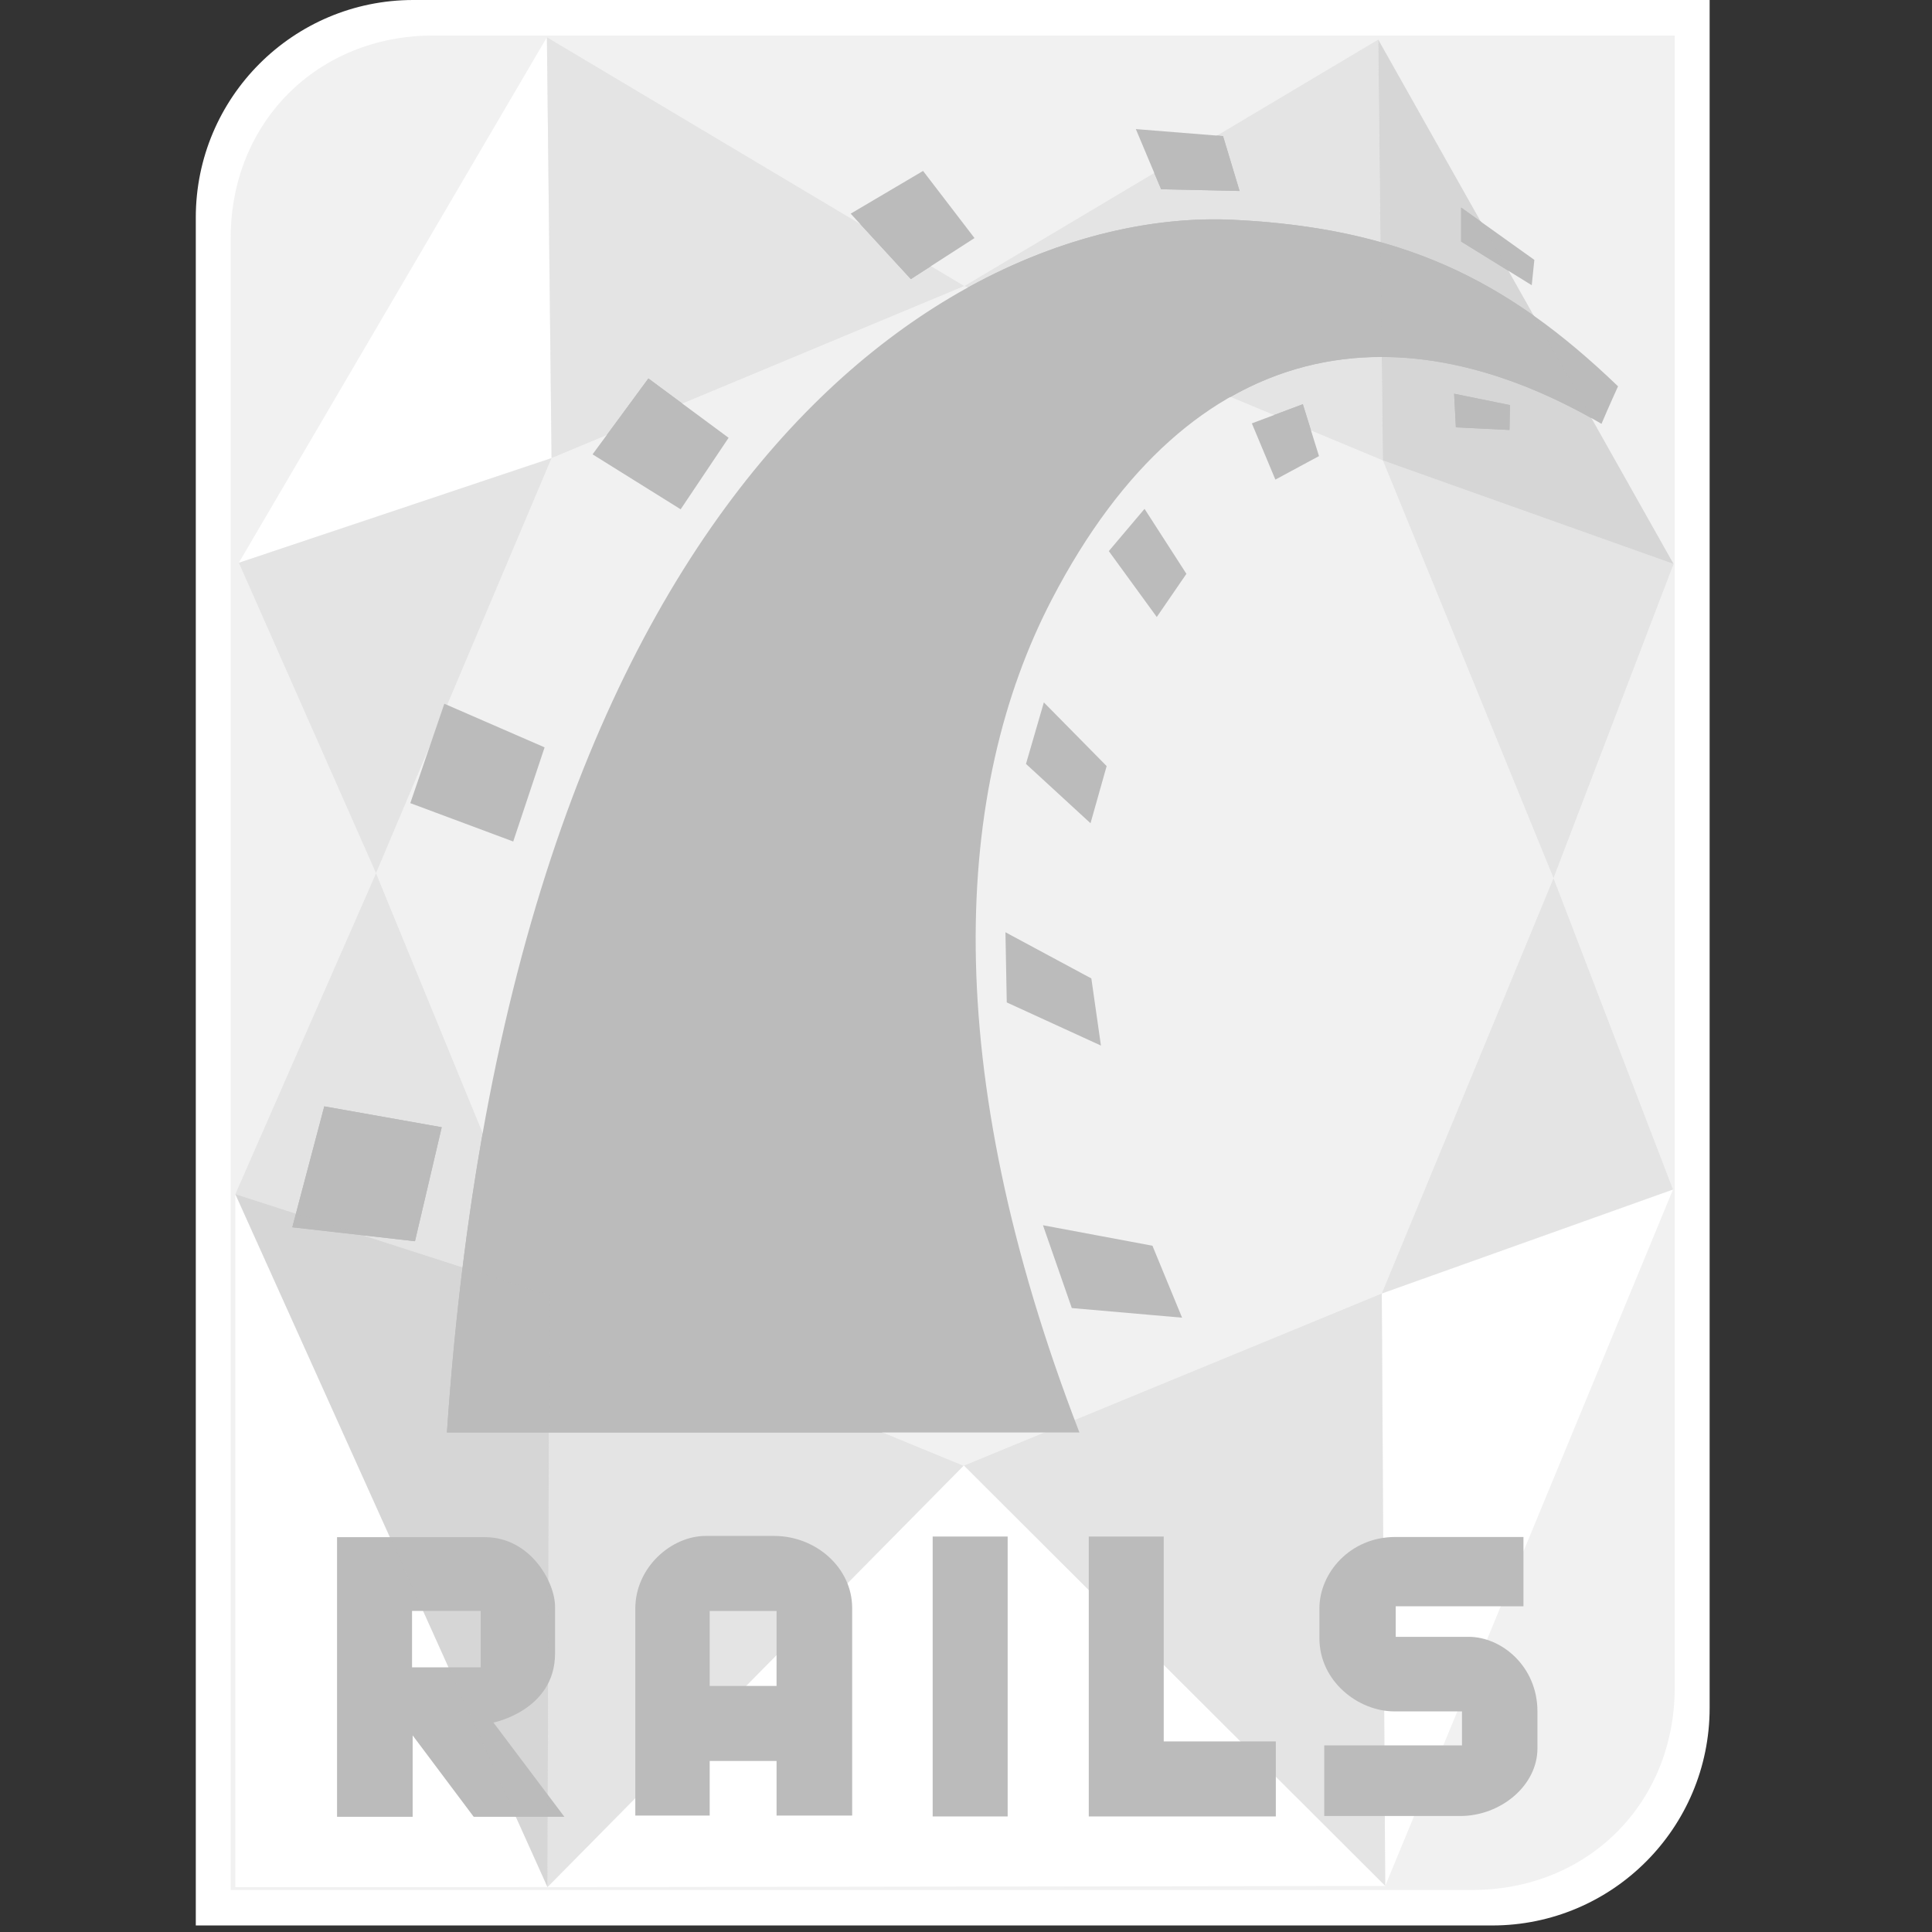 <?xml version="1.0" encoding="utf-8"?>
<!-- Generator: Adobe Illustrator 16.0.0, SVG Export Plug-In . SVG Version: 6.00 Build 0)  -->
<!DOCTYPE svg PUBLIC "-//W3C//DTD SVG 1.1//EN" "http://www.w3.org/Graphics/SVG/1.1/DTD/svg11.dtd">
<svg version="1.1" id="Layer_1" xmlns="http://www.w3.org/2000/svg" xmlns:xlink="http://www.w3.org/1999/xlink" x="0px" y="0px"
	 width="322.02px" height="322.02px" viewBox="0 0 322.02 322.02" enable-background="new 0 0 322.02 322.02" xml:space="preserve">
<rect x="0" y="0" width="322.02" height="322.02" fill="#333333" stroke="none"/>
<title>HTML5 Logo</title>
<path fill="#FFFFFF" d="M284.957,284.67c0,20.031-16.236,36.261-36.254,36.261H32.634V36.26C32.634,16.236,48.867,0,68.891,0
	h216.066V284.67z"/>
<path fill="#FFFFFF" d="M279.141,281.264c0,19.275-14.47,33.751-33.757,33.751H38.45V39.673c0-19.282,14.467-33.751,33.758-33.751
	h206.933V281.264z"/>
<path opacity="0.2" fill="#bbbbbb" enable-background="new    " d="M279.141,281.264c0,19.275-14.47,33.751-33.757,33.751H38.45
	V39.673c0-19.282,14.467-33.751,33.758-33.751h206.933V281.264z"/>
<polygon fill="#FFFFFF" points="91.158,6.203 91.935,76.351 39.804,93.805 "/>
<polygon fill="#FFFFFF" points="91.158,6.203 91.935,76.351 160.733,47.673 "/>
<polygon fill="#FFFFFF" points="62.674,145.545 91.935,76.351 39.804,93.805 "/>
<polygon fill="#FFFFFF" points="62.674,145.545 91.548,215.895 39.226,199.033 "/>
<polygon fill="#FFFFFF" points="91.255,314.535 91.548,215.895 39.226,199.033 "/>
<polygon fill="#FFFFFF" points="91.255,314.535 39.226,314.548 39.226,199.033 "/>
<polygon fill="#FFFFFF" points="91.255,314.535 91.548,215.895 160.608,244.311 "/>
<polygon fill="#FFFFFF" points="229.721,6.589 230.494,76.745 160.733,47.673 "/>
<polygon fill="#FFFFFF" points="229.721,6.589 230.494,76.745 278.954,93.998 "/>
<polygon fill="#FFFFFF" points="258.937,146.363 230.494,76.745 278.954,93.998 "/>
<polygon fill="#FFFFFF" points="258.937,146.363 230.309,215.596 278.855,198.26 "/>
<polygon fill="#FFFFFF" points="230.881,314.348 230.309,215.596 278.855,198.26 "/>
<polygon fill="#FFFFFF" points="230.881,314.348 230.309,215.596 160.655,244.286 "/>
<polygon opacity="0.4" fill="#bbbbbb" enable-background="new    " points="91.158,6.203 91.935,76.351 160.733,47.673 "/>
<polygon opacity="0.4" fill="#bbbbbb" enable-background="new    " points="62.674,145.545 91.935,76.351 39.804,93.805 "/>
<polygon opacity="0.4" fill="#bbbbbb" enable-background="new    " points="62.674,145.545 91.548,215.895 39.226,199.033 "/>
<polygon opacity="0.4" fill="#bbbbbb" enable-background="new    " points="91.255,314.535 91.548,215.895 160.608,244.311 "/>
<polygon opacity="0.4" fill="#bbbbbb" enable-background="new    " points="229.721,6.589 230.494,76.745 160.733,47.673 "/>
<polygon opacity="0.4" fill="#bbbbbb" enable-background="new    " points="258.937,146.363 230.494,76.745 278.954,93.998 "/>
<polygon opacity="0.4" fill="#bbbbbb" enable-background="new    " points="258.937,146.363 230.309,215.596 278.855,198.26 "/>
<polygon opacity="0.4" fill="#bbbbbb" enable-background="new    " points="230.881,314.348 230.309,215.596 160.655,244.286 "/>
<polygon fill="#FFFFFF" points="230.881,314.348 91.277,314.548 160.655,244.286 "/>
<path fill="#bbbbbb" d="M167.803,167.08l15.699,7.193l-1.599-11.188l-14.319-7.7L167.803,167.08z M48.721,204.557l20.445,2.327
	l4.458-19l-19.575-3.477L48.721,204.557z M121.441,72.97l-13.369-9.891l-9.304,12.649l14.682,9.16L121.441,72.97z M162.427,39.68
	l-8.573-11.188l-12.062,7.12l10.025,10.907L162.427,39.68z M206.609,31.83l-2.759-9.148l-14.532-1.166l4.215,10.027L206.609,31.83z
	 M255.741,43.318l-12.206-8.724v5.666l11.769,7.276L255.741,43.318z M90.772,124.567l-16.713-7.27l-5.669,16.567l17.153,6.395
	L90.772,124.567z M173.987,117.073l-2.979,10.252l10.756,9.89l2.689-9.528L173.987,117.073z M242.662,71.229l8.936,0.437
	l0.075-4.149l-9.305-1.891L242.662,71.229z M205.498,36.634C162.504,34.544,85.542,75.29,74.491,238.757h105.423
	c-23.641-61.237-20.897-107.444-4.645-138.756c23.638-45.539,58.817-48.553,91.664-29.359c1.161-2.758,2.759-6.252,2.759-6.252
	C250.949,46.369,233.402,37.988,205.498,36.634z M208.656,70.567l3.919,9.372l7.269-3.918l-2.688-8.649L208.656,70.567z
	 M184.813,91.857l7.994,10.983l4.941-7.195l-6.979-10.832L184.813,91.857z M197.024,219.626l-4.939-11.993l-18.245-3.412
	l4.804,13.801L197.024,219.626z"/>
<g>
	<polygon fill="#bbbbbb" points="101.124,72.539 113.731,67.272 108.072,63.079 	"/>
	<polygon fill="#bbbbbb" points="151.82,46.519 155.167,44.359 143.361,37.321 	"/>
</g>
<g>
	<polygon fill="#bbbbbb" points="54.05,184.407 49.32,202.285 60.536,205.898 69.166,206.884 73.624,187.884 	"/>
	<path fill="#bbbbbb" d="M80.457,188.869c-1.271,7.145-2.392,14.602-3.353,22.37l14.442,4.653L80.457,188.869z"/>
</g>
<g>
	<polygon fill="#bbbbbb" points="49.32,202.285 48.721,204.557 60.536,205.898 	"/>
	<path fill="#bbbbbb" d="M91.548,215.895l-14.442-4.653c-1.076,8.767-1.965,17.928-2.612,27.518H91.48L91.548,215.895z"/>
</g>
<polygon fill="#bbbbbb" points="91.48,238.757 147.118,238.757 91.548,215.895 "/>
<path fill="#bbbbbb" d="M246.82,36.94l-3.282-2.346v5.666l7.899,4.886L246.82,36.94z M255.648,52.621
	c-7.931-5.61-16.167-9.622-25.547-12.249l0.208,19.132c11.505,0.012,23.368,3.712,34.961,10.202L255.648,52.621z M242.662,71.229
	l8.936,0.437l0.075-4.149l-9.305-1.891L242.662,71.229z"/>
<path fill="#bbbbbb" d="M230.101,40.372c-7.354-2.071-15.412-3.301-24.603-3.738c-12.63-0.611-28.204,2.478-44.169,11.288
	l43.77,18.245c8.036-4.573,16.523-6.676,25.21-6.664L230.101,40.372z M206.609,31.83l-2.759-9.148l-0.998-0.087l-10.464,6.229
	l1.145,2.721L206.609,31.83z M212.343,69.175l6.172,2.577l-1.361-4.38L212.343,69.175z"/>
<path fill="#bbbbbb" d="M92.515,275.585v-7.774c0-4.148-4.137-11.601-11.7-11.601c-7.557,0-24.635,0-24.635,0v46.606h12.599v-13.571
	l10.176,13.571h15.113l-11.822-15.707C82.244,287.109,92.515,285.082,92.515,275.585z M80.117,277.906H68.679v-9.404h11.438V277.906
	z M129.051,256.005h-11.438c-5.716,0-11.722,5.241-11.722,12.117c0,6.877,0,34.487,0,34.487h12.399v-9.098h11.145v9.098h12.603
	c0,0,0-27.805,0-34.582C142.035,261.246,135.929,256.005,129.051,256.005z M129.434,281.009H118.29v-12.5h11.145L129.434,281.009
	L129.434,281.009z M244.772,272.82c-5.526,0-12.137,0-12.137,0v-5.086h21.291V256.18c0,0-13.884,0-21.366,0
	c-7.485,0-12.646,5.952-12.646,11.918v4.942c0,7.194,6.471,12.21,12.505,12.21c6.024,0,11.262,0,11.262,0v5.667H220.72v11.769
	c0,0,15.91,0,22.668,0c6.759,0,12.867-5.086,12.867-11.258v-6.178C256.253,277.757,250.294,272.82,244.772,272.82z M193.966,256.104
	h-12.493v46.656h31.177v-12.506h-18.684V256.104z M155.454,302.761h12.5v-46.655h-12.5V302.761z"/>
<polygon opacity="0.6" fill="#bbbbbb" enable-background="new    " points="91.255,314.535 91.548,215.895 39.226,199.033 "/>
<polygon opacity="0.6" fill="#bbbbbb" enable-background="new    " points="229.721,6.589 230.494,76.745 278.954,93.998 "/>
</svg>
